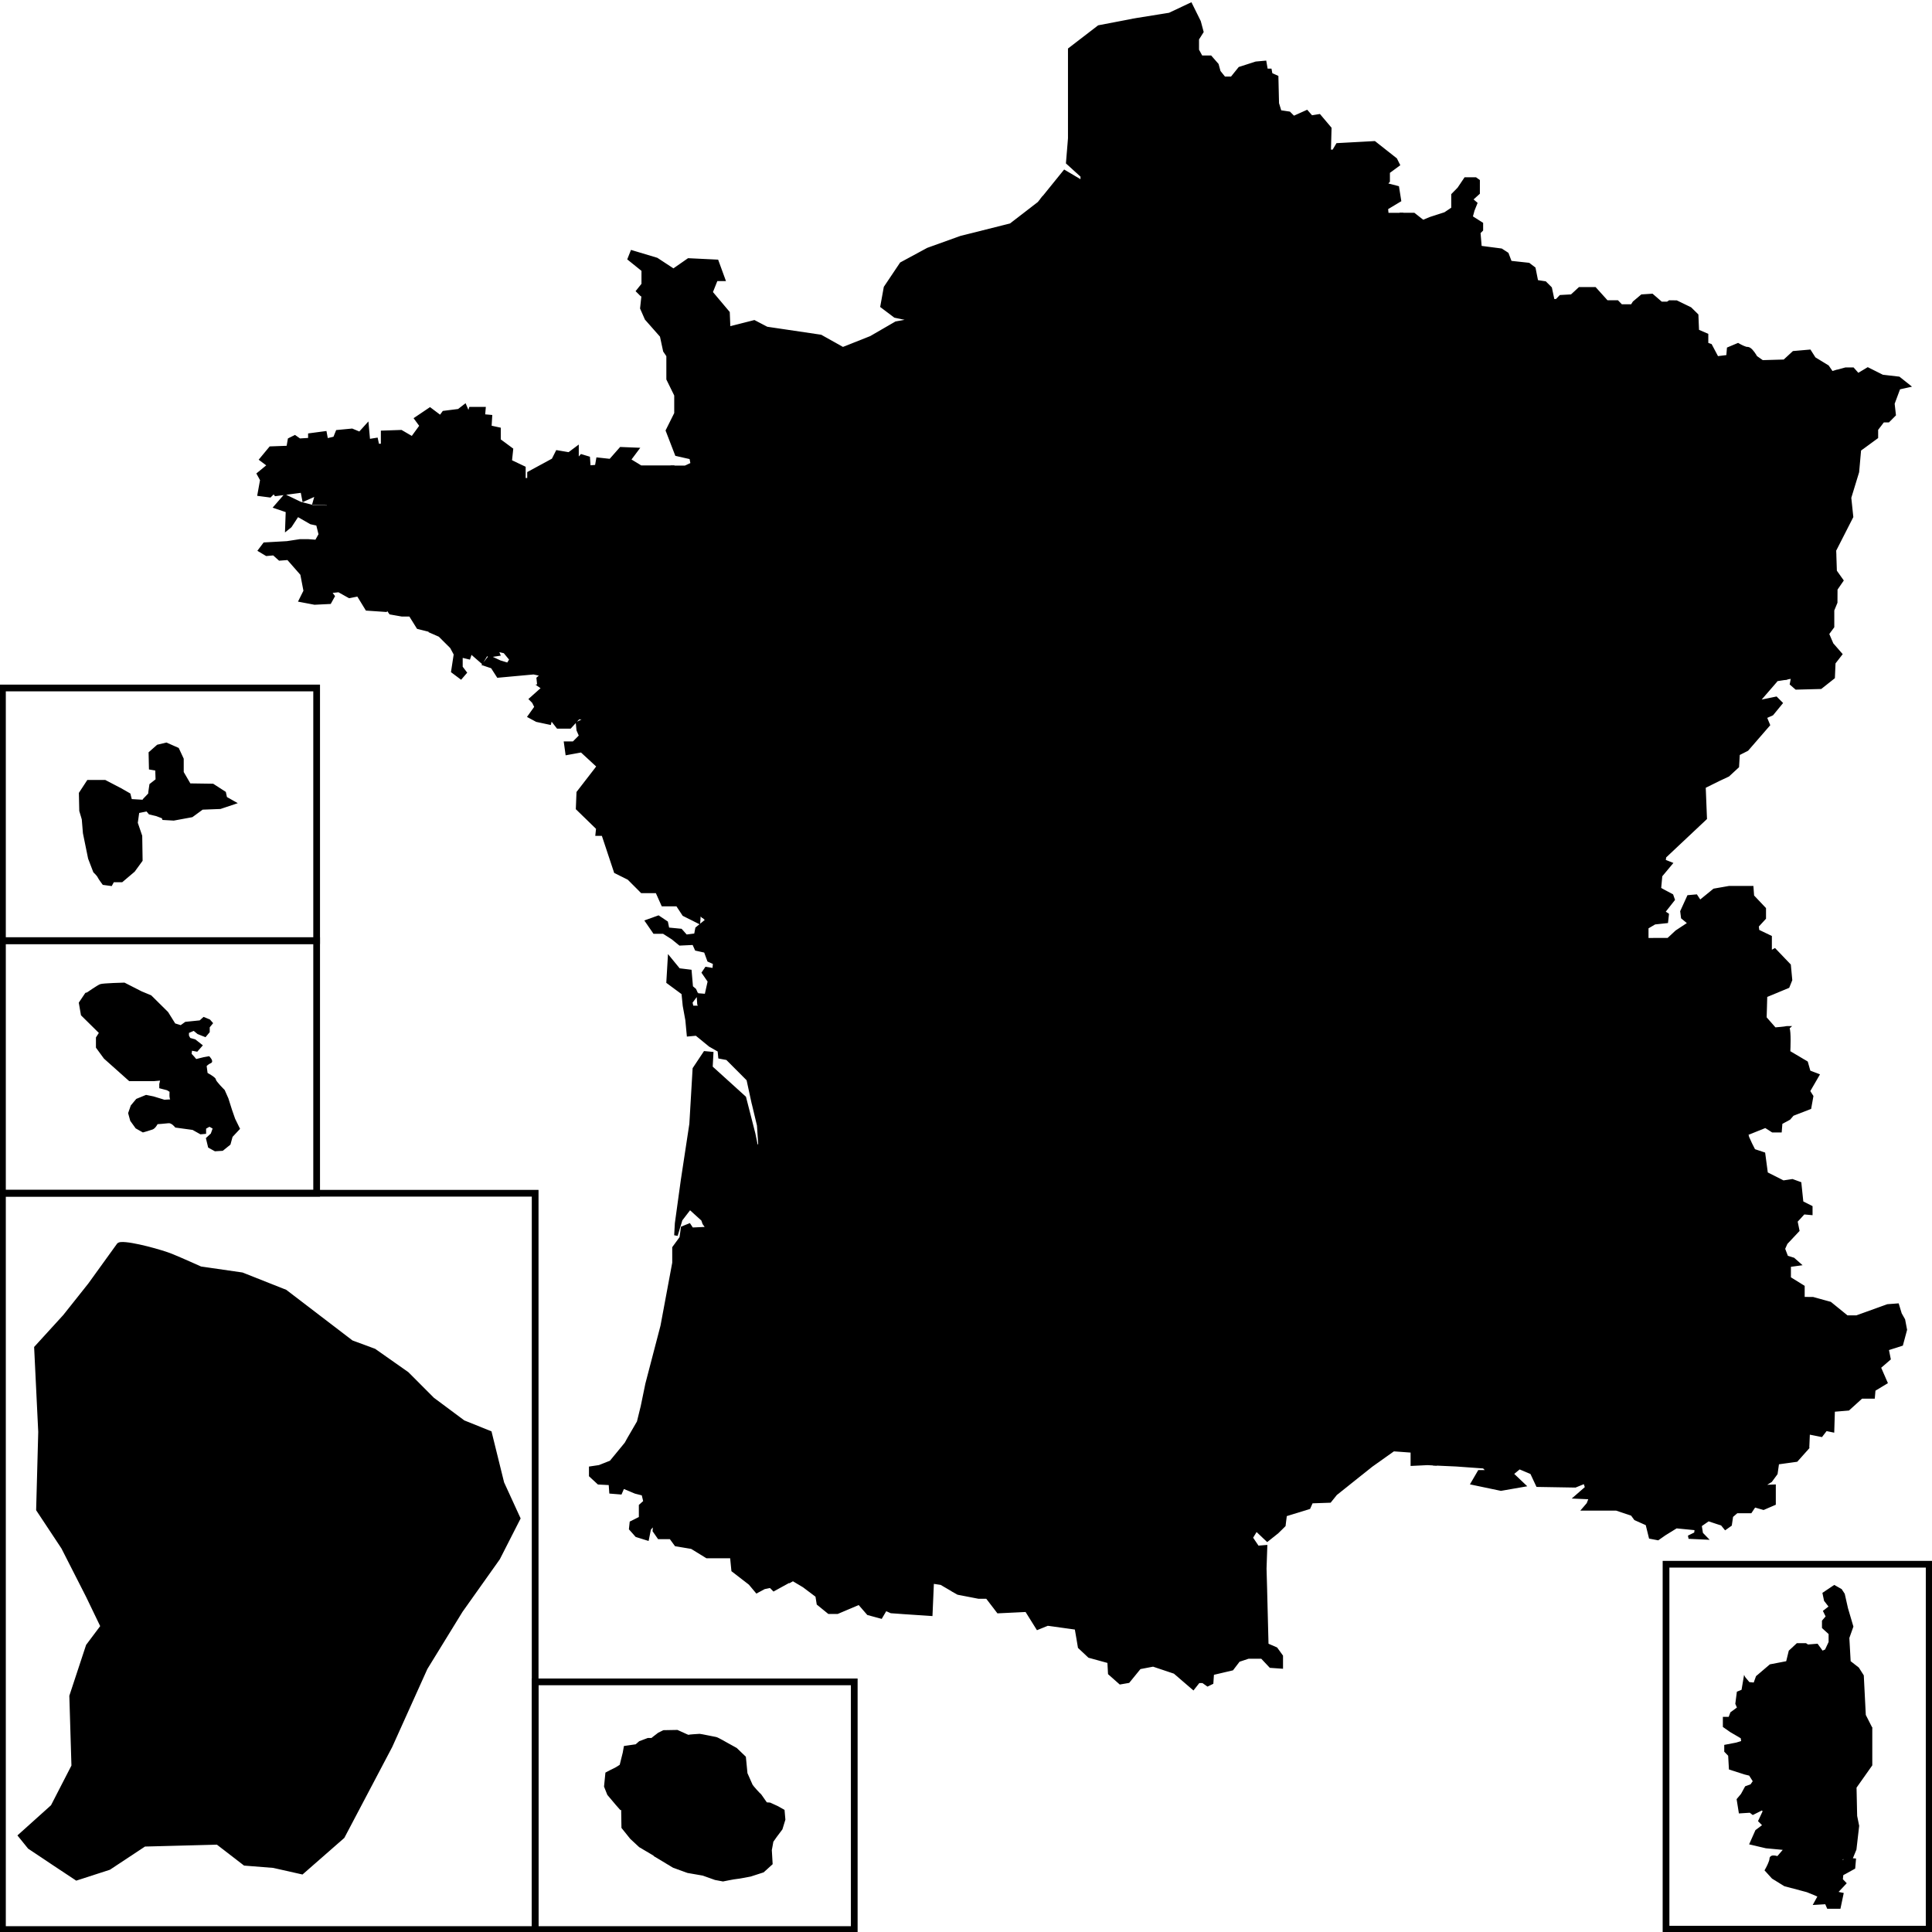 <?xml version="1.0" encoding="UTF-8"?>
<svg xmlns="http://www.w3.org/2000/svg" height="575" width="575" version="1.1">
  <g id="g886" stroke="#000" stroke-width="2" fill="none">
    <path d="M0.729 204.756H94.239V279.964H0.729z"/>
    <path d="M0.729 279.964H94.239V355.133H0.729z"/>
    <path d="M0.729 355.133H159.273V574.271H0.729z"/>
    <path d="M159.273 500.558H254.242V574.272H159.273z"/>
    <path d="M495.842 465.547H574.157V574.156H495.842z"/>
  </g>
  <g id="g905" stroke="#000" stroke-width=".5">
    <path id="Bretagne" d="m 219.325,156.367 v -4.188 l -0.963,-0.776 0.189,-5.526 -1.735,-0.87 -2.374,-0.031 -2.115,-1.684 -2.234,2.672 -1.764,0.221 -1.521,2.071 -1.297,-0.313 -3.228,-2.841 -1.126,-3.629 -0.646,-2.705 h -9.746 l -3.181,-1.943 2.488,-3.327 -5.397,-0.217 -2.066,2.348 v 0.003 l -1.048,1.185 -3.845,-0.421 -0.386,2.209 -1.81,0.146 -0.181,-2.63 -2.354,-0.711 -0.978,1.113 v -3.72 l -2.723,2.034 -3.591,-0.608 -1.239,2.463 -7.291,3.958 v 1.856 h -0.963 v -3.43 l -4.073,-1.936 0.371,-3.496 -3.704,-2.738 v -3.41 l -2.732,-0.594 0.188,-3.167 -2.114,-0.189 0.188,-2.19 h -4.455 l -0.418,1.364 -0.983,-2.322 -2.024,1.566 -4.517,0.571 -0.897,1.233 -3.052,-2.295 -4.531,3.051 1.618,2.206 -2.437,3.338 -3.18,-1.857 -5.845,0.2 v 3.907 h -1.021 l -0.384,-1.797 -2.308,0.37 -0.439,-4.874 -2.44,2.701 -2.22,-0.919 -4.565,0.431 -0.792,1.968 -2.074,0.487 -0.401,-2.133 -5.011,0.668 v 1.358 l -2.738,0.165 -1.436,-1.015 -1.858,0.932 -0.392,2.259 -5.141,0.188 -3.038,3.669 2.29,1.715 -3.022,2.485 1.038,1.88 -0.818,4.498 3.584,0.467 1.052,-1.052 0.488,0.648 7.579,-0.991 1.544,-1.067 -1.313,1.26 0.478,2.479 3.665,-1.648 -0.709,2.504 4.354,0.19 -0.094,0.563 -4.355,-0.168 -3.665,-0.952 -4.706,-2.261 -3.163,3.645 3.712,1.265 -0.203,5.699 1.48,-1.197 2.063,-3.154 3.851,2.209 1.873,0.4 0.707,2.835 -1.036,1.859 -2.363,-0.176 -2.389,0.005 -3.878,0.593 -6.795,0.384 -1.632,2.165 2.311,1.381 2.124,-0.189 1.748,1.567 2.51,-0.189 3.972,4.529 0.937,4.895 -1.507,3.022 4.554,0.863 4.667,-0.23 1.144,-2.069 -1.177,-1.58 0.771,0.345 1.767,-0.186 3.138,1.762 2.288,-0.444 v -0.989 l 0.189,0.812 2.646,4.326 5.891,0.402 0.135,-0.716 1.007,1.456 3.521,0.622 h 2.376 l 0.022,0.035 2.279,3.656 3.449,0.864 0.265,-0.402 -0.16,0.607 2.903,1.271 3.459,3.441 1.088,2.031 -0.794,5.185 2.713,2.032 1.529,-1.776 -1.273,-1.682 v -3.027 l 2.242,0.539 0.62,-1.864 0.282,0.656 2.881,2.502 1.45,-2.411 -0.171,-0.388 0.667,0.907 0.146,-0.021 -1.888,2.384 2.647,0.885 1.792,2.791 10.698,-0.982 2.086,0.456 -1.007,0.868 0.218,2.074 0.585,0.439 1.062,-0.19 1.587,-1.591 1.035,1.204 h 3.263 l 3.829,-1.963 5.649,-2.235 0.188,-5.509 1.267,-0.687 v 0 l 3.621,-1.937 12.229,-0.602 0.824,-2.286 1.852,-1.822 4.42,-0.615 0.181,-2.086 2.5,0.347 1.739,2.336 4.279,1.056 0.874,-1.835 0.986,-3.51 2.492,-6.168 1.198,-0.685 3.55,0.438 v -5.76 l -1.375,-1.379 v -5.547 l -0.594,-1.984 v -2.964 z m -69.249,37.812 1.736,2.106 -0.733,1.186 -2.271,-0.697 -2.993,-1.405 2.882,-0.433 -0.487,-1.193 z" stroke-width=".5"/>
    <path id="Pays de la Loire" transform="matrix(1 0 0 1.003 38.975 -4.021)" d="M184.503 148.55L182.496 150.144 178.983 149.714 178.778 155.284 179.752 156.069 179.752 159.709 177.784 161.677 177.784 164.926 178.377 166.909 178.377 172.643 179.752 174.018 179.752 178.837 176.677 178.46 175.125 179.341 172.544 185.719 171.56 189.209 171.26 189.866 170.919 190.548 170.607 190.479 167.324 189.665 165.562 187.306 162.187 186.839 161.994 189.071 157.85 189.645 155.81 191.652 155.025 193.732 143.13 194.316 137.757 197.151 137.57 202.596 132.256 204.693 128.603 206.597 125.689 206.597 124.413 205.112 122.5 207.025 121.036 207.297 122.316 208.177 118.646 211.447 119.619 212.42 120.297 213.776 118.234 216.655 120.692 217.973 124.776 218.844 125.075 217.601 126.937 219.977 130.747 219.977 133.277 217.227 135.187 217.227 132.64 218.502 132.847 220.674 133.569 222.33 131.647 224.253 129.083 224.253 129.58 227.841 134.021 227.03 138.798 231.426 138.738 231.502 138.517 231.779 138.522 231.783 132.85 239.1 132.653 244.017 138.675 249.852 138.467 251.789 140.335 251.789 144.025 262.858 148 264.83 151.958 268.789 156.388 268.789 158.138 272.694 162.483 272.694 164.376 275.564 169.164 277.959 169.338 275.397 170.136 276.149 176.238 272.443 178.691 272.276 179.878 275.484 183.727 273.867 186.859 276.216 189.505 274.969 191.752 274.35 192.752 273.155 195.744 271.232 193.362 268.812 192.006 269.842 191.892 268.894 193.302 266.267 191.942 263.947 193.05 262.451 192.444 256.866 190.578 254.006 191.973 252.197 188.813 248.655 189.983 246.095 185.227 242.132 185.227 239.835 183.452 237.312 183.933 237.111 183.926 237.105 187.113 235.737 193.205 237.12 196.166 235.179 196.166 232.577 201.206 232.186 206.033 231.223 211.108 231.044 211.622 232.23 213.353 233.728 214.833 231.131 218.462 227.318 220.062 227.318 222.325 219.162 225.483 215.402 225.264 211.113 227.227 208.557 227.227 207.192 226.312 206.07 226.873 204.923 228.007 202.653 231.707 205.257 234.362 205.257 233.297 201.76 235.225 203.029 236.673 200.905 242.55 199.284 241.519 196.789 242.735 195.238 245.674 194.084 248.506 190.405 248.506 186.884 250.401 186.884 251.256 183.88 251.45 179.646 249.586 177.932 251.005 175.458 253.512 172.272 250.538 170.152 248.008 169.714 245.241 165.596 244.028 165.596 243.971 166.19 239.992 166.19 238.057 163.303 234.822 162.143 233.879 155.293 232.167 152.902 226.616 153.099 221.346 157.964 218.667 157.811 218.377 157.796 217.394 154.326 214.88 153.363 214.111 149.146 212.186 147.428 209.939 147.645 209.106 149.633 206.391 150.743 201.086 149.958 195.88 153.038 193.933 151.655 190.998 153.623 189.061 152.219 187.667 149.842z"/>
    <path id="Île-de-France" transform="matrix(1 0 0 1.003 38.975 -4.021)" d="M305.569 115.011L303.368 115.57 301.896 114.455 298.597 112.408 295.965 114.421 292.386 114.816 287.257 114.422 286.169 112.653 285.224 110.445 283.349 112.77 282.112 117.153 280.96 119.106 280.942 119.098 280.819 119.343 280.812 119.355 275.377 120.916 274.399 122.127 275.469 123.797 275.469 125.513 276.917 125.822 276.207 126.535 276.372 128.077 276.71 127.822 278.403 129.517 279 131.861 280.483 133.347 279.771 135.325 279.751 137.477 281.058 138.962 279.717 141.247 281.183 144.808 283.873 146.725 284.295 148.97 286.626 149.343 287.171 153.519 289.077 155.827 292.354 156.443 293.065 156.586 293.412 158.908 293.819 159.56 294.246 165.034 300.897 164.434 303.313 162.197 305.342 163.844 310.54 164.215 311.757 166.043 311.758 166.043 311.758 166.037 312.472 167.095 314.729 168.241 314.897 171.213 311.599 173.488 313.801 175.458 316.071 174.01 321.328 174.189 323.431 173.783 324.002 172.275 325.717 172.424 326.134 174.164 331.354 171.218 335.731 166.078 334.127 164.279 335.375 161.616 338.71 159.947 346.368 160.322 347.996 159.072 348.396 159.472 348.91 155.608 349.677 151.771 351.063 149.975 351.245 147.724 353.979 146.561 353.979 144.48 350.963 144.674 350.513 143.63 351.468 141.902 350.625 138.733 349.129 137.806 349.483 135.418 351.104 134.381 350.874 133.164 351.661 132.203 348.049 131.445 347.06 129.123 345.246 128.507 340.119 123.563 339.521 119.227 337.112 117.483 335.709 118.193 333.896 119.655 332.008 119.077 328.701 120.436 325.881 118.815 324.61 120.484 323.112 120.645 321.987 119.73 319.89 118.477 317.591 120.008 317.254 119.672 317.253 119.676 316.388 118.809 312.034 116.224 307.776 114z"/>
    <path id="Provence-Alpes-Côte d'Azur" transform="matrix(1 0 0 1.003 38.975 -4.021)" d="M494.488 354.118L491.787 354.522 486.922 352.071 486.137 346.2 483.17 345.213 482.232 343.364 480.874 340.387 476.869 340.188 474.903 341.065 474.506 343.938 471.507 344.284 470.95 341.715 469.632 340.397 465.863 340.797 464.34 342.112 463.518 346.422 464.25 347.616 468.293 348.018 469.054 350.481 470.566 351.237 470.566 355.018 467.02 354.838 465.472 356.571 461.029 355.795 458.531 357.92 456.761 357.143 453.886 359.379 454.867 361.155 453.556 362.469 448.503 362.469 448.503 365.299 449.979 366.034 449.545 367.036 446.387 368.319 442.142 368.737 440.879 372.715 440.679 375.215 442.719 376.87 440.916 378.987 438.405 377.719 434.912 377.485 434.401 379.68 436.174 380.918 433.989 382.354 434.896 386.045 441.558 387.836 442.75 390.379 444.565 390.729 443.924 396.692 443.924 396.692 443.892 397.008 443.155 396.137 441.255 394.465 440.136 397.756 438.542 399.178 438.153 399.147 438.151 399.143 437.874 399.122 437.536 399.094 437.537 399.1 436.224 399.006 433.437 396.961 432.623 394.325 426.955 393.905 423.089 393.553 422.738 391.528 424.072 388.676 423.606 388.321 421.173 390.393 417.548 390.016 416.938 388.946 419.702 385.198 416.69 382.362 413.662 382.606 411.394 386.139 412.009 389.975 415.173 390.362 414.806 391.389 412.325 391.571 409.575 394.35 409.086 393.741 409.647 389.836 408.298 388.229 402.694 389.057 401.467 391.549 402.209 391.961 405.438 397.319 405.438 401.799 411.251 407.579 411.251 409.78 408.61 411.28 408.612 411.282 403.556 414.176 402.169 424.524 396.446 423.719 394.649 428.5 395.933 430.305 389.778 434.063 387.821 438.612 394.437 438.911 402.542 439.497 403.515 440.469 401.128 440.469 398.894 444.288 407.731 446.137 415.036 444.868 411.313 441.348 413.257 439.741 416.703 441.19 418.481 444.973 429.887 445.163 432.553 444.073 432.981 445.362 429.44 448.442 434.084 448.643 433.479 450.172 431.896 452.006 442.063 452.006 446.618 453.524 446.968 453.989 447.606 454.856 451.046 456.389 452.024 460.34 454.493 460.807 456.552 459.368 459.966 457.266 465.621 457.821 465.489 458.918 463.668 459.813 463.785 460.381 469.233 460.635 467.613 458.971 467.252 456.721 469.505 455.163 472.304 456.088 473.405 456.434 474.494 457.77 476.203 456.565 476.583 453.987 477.976 452.788 482.117 452.788 483.274 451.057 485.885 451.807 489.29 450.342 489.29 444.739 486.031 444.887 488.179 443.557 489.824 441.323 490.257 438.286 495.796 437.522 498.812 434.147 498.819 434.155 498.999 433.938 499.212 433.698 499.203 433.692 499.252 433.633 499.43 429.413 503.175 430.161 504.549 428.383 506.684 428.823 506.874 422.672 511.208 422.313 515.104 418.788 518.764 418.788 518.961 416.512 522.588 414.327 520.602 409.792 523.505 407.288 522.93 404.442 527.142 403.1 528.359 398.594 527.782 395.588 526.776 393.807 525.924 391.014 522.778 391.252 513.56 394.563 510.78 394.563 505.802 390.536 500.598 389.104 497.882 389.094 497.882 385.696 493.787 383.167 493.787 379.688 496.931 379.26 494.875 377.448 492.936 376.838 492.064 374.563 492.774 372.971 496.346 369.176 495.781 366.426 496.079 366.11 496.08 366.11 496.156 366.026 496.62 365.532 496.613 365.532 497.921 364.112 500.226 364.319 500.226 362.055 497.488 360.672 496.892 354.989z"/>
    <path id="Corse" d="m 556.986,514.274 -10e-4,-0.002 v 0 l -0.082,-0.158 -1.854,-3.651 -0.597,-11.762 -1.419,-2.231 -10e-4,-0.002 v 0 l -2.487,-1.939 -0.396,-7.07 1.197,-3.361 -1.585,-5.369 -0.969,-4.293 -0.854,-1.295 h -10e-4 v 0 l -2.016,-1.149 -3.262,2.19 0.447,2.145 1.436,1.859 -1.704,1.315 0.397,0.807 0.401,0.805 -1.131,1.315 v 1.997 l 0.001,0.002 v 0 l 1.971,1.784 v 2.528 l -1.111,2.373 -1.021,0.452 -0.576,-0.799 -0.942,-1.307 -2.812,0.228 -0.583,-0.397 h -2.557 l -2.274,2.113 -0.788,3.222 -4.951,0.95 -4.023,3.425 -0.729,2.017 -1.584,-0.15 -1.338,-1.594 v 0 l -10e-4,-0.002 -0.646,3.826 -1.386,0.564 -0.438,3.39 0.531,1.232 -2.034,1.483 -0.554,1.455 h -1.652 v 2.618 l 2.117,1.483 3.188,1.864 0.163,1.167 -1.69,0.517 -3.366,0.647 v 1.718 l 1.162,1.198 0.227,4.011 4.498,1.442 1.443,0.353 1.198,1.89 -0.798,1.138 -1.58,0.57 -1.209,2.213 -1.245,1.483 0.628,3.915 3.102,-0.198 0.844,0.645 2.726,-1.363 0.479,0.481 -1.375,2.946 1.277,1.278 -2.133,1.594 -1.738,3.911 4.678,1.095 5.479,0.511 -2.02,2.35 c -0.411,-0.139 -1.271,-0.362 -1.771,-0.133 -0.029,0.016 -0.062,0.029 -0.133,0.086 -0.007,0.006 -0.042,0.035 -0.095,0.092 -0.018,0.016 -0.049,0.043 -0.076,0.09 l -0.052,0.104 0.002,0.023 c -0.004,0.012 -0.009,0.02 -0.009,0.021 l -0.016,0.045 c -0.016,0.025 -0.023,0.064 -0.033,0.121 l -0.001,0.084 c 0,0.734 -0.94,2.564 -1.309,3.202 l -0.104,0.189 2.085,2.289 3.597,2.219 6.669,1.776 1.934,0.777 1.479,0.648 -1.292,2.354 3.458,-0.208 0.589,1.365 h 3.563 l 0.894,-4.262 -1.732,-0.356 2.573,-2.734 -1.066,-1.107 0.153,-1.459 3.533,-1.943 0.229,-2.622 -2.771,-0.224 -1.161,1.001 v -1.005 l 3.029,-0.187 1.041,-2.527 0.802,-6.947 0.007,-0.049 -0.599,-2.94 -0.061,-2.648 0.003,-0.002 -0.127,-5.87 4.688,-6.639 v -11.06 h 0.006 v 0.006 h -0.004 z" stroke-width=".5"/>
    <path id="Normandie" transform="matrix(1 0 0 1.003 38.975 -4.021)" d="M220.128 103.964L211.885 107.224 205.353 103.577 189.3 101.206 185.525 99.236 179.953 100.652 179.953 100.651 178.147 101.109 177.97 96.689 172.927 90.717 174.347 87.167 176.73 87.167 174.579 81.296 165.872 80.875 161.455 83.94 156.558 80.738 148.966 78.467 148.002 80.897 152.188 84.258 152.188 88.321 150.522 90.386 151.724 91.582 152.169 91.886 151.773 95.506 153.181 98.705 157.679 103.787 158.631 108.21 159.593 109.617 159.593 116.552 161.937 121.31 161.937 126.637 159.378 131.756 162.203 139.06 166.477 140.02 166.771 141.564 164.92 142.411 160.917 142.411 161.605 145.265 162.79 149.064 166.194 152.058 168.081 152.547 169.685 150.37 171.424 150.151 173.437 147.756 175.259 149.2 177.636 149.2 178.969 149.867 178.969 150.321 182.67 150.775 184.599 149.246 187.235 150.32 187.261 150.364 187.424 150.689 187.443 150.673 188.575 152.587 190.98 154.359 193.919 152.389 195.847 153.757 201.205 150.588 206.462 151.362 209.559 150.096 210.351 148.21 211.979 148.051 213.554 149.459 214.347 153.804 216.895 154.78 217.915 158.375 221.565 158.582 226.858 153.693 231.873 153.515 233.296 155.454 234.277 162.589 237.67 163.804 239.673 166.793 243.667 166.793 243.815 167.878 244.414 167.862 244.575 166.195 244.923 166.195 247.654 170.264 250.257 170.685 250.258 165.609 248.89 163.797 248.556 162.509 251.256 160.9 254.249 160.297 256.329 157.778 255.938 150.313 251.813 146.813 251.625 143.452 251.152 143.135 253.605 140.789 256.207 140.789 263.283 137.132 265.468 138.05 270.63 138.071 271.942 136.508 271.942 133.647 275.851 131.71 275.851 128.541 276.928 127.65 276.833 126.757 278.122 125.468 276.065 125.028 276.065 123.623 275.136 122.168 275.724 121.438 281.215 119.872 282.649 117.424 283.853 113.099 285.303 111.301 285.567 109.341 287.043 110.154 288.931 109.64 287.747 107.792 287.181 103.248 285.483 101.732 285.978 100.217 287.347 97.664 288.39 95.87 286.2 95.87 286.2 92.744 285.06 90.834 285.803 87.092 286.747 84.714 285.185 84.714 285.784 83.231 287.819 80.766 285.81 77.1 285.207 73.554 276.58 65.117 275.542 63.042 273.257 63.241 271.432 62.463 270.057 64.15 261.73 70.548 246.918 74.26 237.095 77.78 229.095 82.093 224.301 89.222 223.254 94.988 227.308 98.037 231.562 98.933 227.624 99.635z"/>
    <path id="Hauts-de-France" transform="matrix(1 0 0 1.003 38.975 -4.021)" d="M338.084 24.627L337.674 22.259 334.802 22.515 329.842 24.105 327.528 26.97 325.476 26.97 324.041 25.193 323.463 23.097 321.371 20.721 318.666 20.721 317.63 18.82 317.63 15.639 318.998 13.477 318.162 10.356 315.5 5 309.021 8.044 299.31 9.6 298.978 9.659 298.978 9.658 298.903 9.672 298.338 9.771 298.343 9.778 287.962 11.758 279.125 18.53 279.126 45.029 279.043 46.067 279.045 46.068 278.522 52.391 282.849 56.307 282.849 57.62 277.796 54.631 271.039 62.954 273.162 63.855 275.188 63.679 276.063 65.434 284.646 73.852 285.226 77.256 287.099 80.706 286.569 81.36 285.292 82.887 284.296 85.317 285.858 85.317 285.226 86.927 284.421 90.949 285.594 92.914 285.594 96.474 287.341 96.474 285.421 99.992 284.798 101.927 286.608 103.546 287.162 107.933 287.983 109.276 287.124 109.512 285.097 108.389 284.58 112.211 285.065 111.598 285.64 112.927 286.906 114.996 292.396 115.413 296.198 114.997 298.633 113.134 301.56 114.946 303.235 116.221 305.771 115.576 307.765 114.668 311.745 116.749 315.99 119.26 317.513 120.781 319.901 119.187 321.644 120.221 322.926 121.269 324.933 121.05 326.039 119.594 328.653 121.098 332.035 119.709 334.021 120.316 336.026 118.688 337.05 118.177 337.136 118.242 337.135 118.252 337.44 118.472 337.677 118.649 337.679 118.642 338.961 119.564 339.551 123.852 344.876 128.986 346.606 129.605 347.62 131.969 351.229 132.726 351.79 132.025 352.744 130.001 355.688 128.621 357.263 124.502 359.188 123.19 357.919 121.441 355.463 121.441 355.219 120.566 356.812 119.855 357.808 118.344 355.997 117.148 356.431 115.774 361.149 115.381 360.165 113.165 357.507 111.423 357.507 106.485 360.995 103.884 365.39 103.884 364.958 101.827 366.929 100.984 370.219 103.129 371.952 102.654 371.758 95.803 372.339 93.509 373.188 90.557 370.646 89.192 371.086 88.029 374.882 87.232 374.882 84.649 377.769 83.115 378.63 80.524 377.64 78.923 377.812 76.203 379.646 74.565 377.833 71.132 378.397 67.416 375.046 67.416 375.06 67.408 374.041 67.408 373.896 65.929 377.813 63.579 377.159 59.466 373.748 58.578 374.44 57.859 374.44 55.172 377.462 52.956 376.565 51.167 370.146 46.121 358.937 46.728 357.786 48.658 356.89 48.658 357.071 42.007 353.763 38.103 351.416 38.478 350.003 36.875 346.084 38.631 344.813 37.362 342.153 36.969 341.44 34.659 341.25 26.697 339.474 25.904 339.237 24.627z"/>
    <path id="Grand Est" d="m 568.487,114.95 -3.278,-2.609 -4.907,-0.569 -4.412,-2.212 -2.864,1.713 -1.483,-1.671 h -2.263 l -3.086,0.849 0.019,-0.028 -0.665,0.207 -0.186,0.05 -0.005,0.008 -0.07,0.022 -1.222,-1.762 -3.938,-2.403 -1.438,-2.256 -4.974,0.435 -2.741,2.527 -6.413,0.182 -1.83,-1.279 c -0.249,-0.444 -1.165,-1.991 -2.021,-2.472 -0.039,-0.021 -0.103,-0.056 -0.153,-0.076 -0.038,-0.019 -0.092,-0.032 -0.125,-0.048 l -0.175,-0.036 v 0.3 l -0.097,-0.3 c -0.688,0 -2.104,-0.731 -2.755,-1.118 l -0.13,-0.077 -3.059,1.288 -0.188,2.288 -2.86,0.353 -1.932,-3.65 -1.062,-0.376 v -2.711 l -2.758,-1.194 -0.188,-4.627 -2.057,-2.026 -4.174,-2.028 -2.16,-0.028 -0.595,0.407 h -1.768 l -2.729,-2.36 -3.155,0.203 -2.42,2.038 -0.568,0.898 h -3.019 l -1.155,-1.191 h -0.349 v -0.002 h -2.776 l -3.53,-3.917 h -4.75 l -2.351,2.169 -3.322,0.189 -1.147,1.187 h -0.402 v 0.004 h -0.415 l -0.749,-3.578 -1.697,-1.7 -0.773,-0.107 0.004,-0.005 -1.646,-0.255 -0.763,-3.824 -1.723,-1.311 -5.369,-0.585 -0.938,-2.458 -1.861,-1.212 -6.137,-0.799 -0.343,-4.13 0.771,-0.772 v -2.046 l -3.075,-1.944 0.521,-1.914 0.862,-2.143 -1.28,-1.106 2.002,-1.807 V 53.719 l -0.982,-0.71 h -3.189 l -2.021,3.004 -1.836,1.871 v 4.07 l -2.178,1.454 -4.264,1.375 -2.188,0.901 -2.688,-2.115 h -4.08 l -0.585,3.828 1.686,3.202 -1.666,1.491 -0.198,3.163 0.942,1.529 -0.697,2.102 -2.989,1.595 v 2.478 l -3.646,0.766 -0.744,1.967 2.58,1.389 -0.717,2.502 -0.604,2.39 0.136,5.215 h 0.005 l 0.044,1.28 -1.019,0.275 -3.334,-2.176 -2.719,1.163 0.383,1.823 h -3.854 l -3.888,2.904 v 5.579 l 2.775,1.825 0.572,1.286 -4.277,0.358 -0.688,2.193 1.688,1.119 -0.564,0.867 -1.907,0.852 0.507,1.819 h 2.606 l 0.728,1.004 -1.57,1.066 -1.555,4.08 -2.927,1.374 -1.006,2.168 -1.062,1.299 0.205,1.096 -1.507,0.967 -0.456,3.057 1.629,1.016 0.726,2.713 -0.981,1.775 0.737,1.709 2.797,-0.18 v 0.404 l -0.006,0.001 v 0.641 l -2.704,1.149 -0.195,2.446 -1.316,1.716 -0.844,4.06 -0.459,3.457 1.436,1.176 h 2.32 l 4.877,5.101 -0.602,5.324 3.842,2.964 1.926,-1.348 2.892,3.449 0.375,3.53 2.172,2.924 1.044,2.329 8.075,0.421 3.716,-1.878 1.09,2.04 1.746,0.239 1.016,-2.194 6.253,-0.181 2.796,-1.486 0.392,-2.432 h 5.323 l 1.325,0.748 -0.002,-0.008 1.692,0.951 3.445,3.668 4.352,5.878 -2.601,2.8 1.917,1.305 0.193,3.474 3.229,-0.191 0.771,1.541 2.604,0.209 1.604,-0.895 2.938,3.686 0.488,1.165 4.687,-1.062 0.78,-1.899 0.302,0.053 v -2.132 l 2.428,-1.066 3.121,1.192 2.99,-1.213 h 1.949 l 0.621,-4.089 1.271,-1.528 -2.062,-0.222 -0.146,-1.839 2.67,-0.585 0.186,-1.513 h 2.783 v -2.628 l 2.242,-0.816 -0.611,-1.622 0.542,-0.344 1.442,-0.875 -0.752,-1.161 0.487,-0.3 1.354,1.579 2.271,-1.594 0.569,-1.862 3.374,-0.544 0.771,0.606 -0.188,2.164 2.76,2.115 1.77,-0.213 1.731,-1.367 h 3.854 l 2.938,3.322 h 1.188 l 1.748,-1.086 0.216,-1.143 1.271,-0.642 1.571,1.042 1.727,1.944 6.189,3.298 0.021,0.014 0.854,1.67 3.204,0.193 3.396,2.652 0.505,1.207 -0.179,2.214 -0.983,1.818 0.438,2.745 2.78,-0.412 0.52,1.897 1.032,4.44 2.166,-0.354 -0.356,1.879 1.596,1.38 7.438,-0.195 3.904,-3.092 0.188,-4.367 2.062,-2.655 -2.694,-3.096 -1.257,-2.935 1.521,-2.069 v -4.959 l 0.943,-2.295 0.021,-3.938 1.812,-2.634 -2.007,-2.825 -0.168,-5.073 0.007,0.003 -0.021,-0.462 -0.007,-0.208 -0.003,-0.001 -0.021,-0.356 5.061,-9.923 0.04,-0.08 -0.6,-5.7 2.338,-7.649 0.582,-6.539 5.075,-3.707 v -2.401 l 1.814,-2.372 h 1.538 l 1.938,-1.945 -0.383,-3.394 1.667,-4.479 z" stroke-width=".5"/>
    <path id="Occitanie" transform="matrix(1 0 0 1.003 38.975 -4.021)" d="M332.835 369.532L332.255 363.819 330.335 363.819 329.481 358.25 325.608 358.813 325.125 355.514 324.328 354.268 318.433 359.295 318.433 363.819 317.092 363.819 316.519 368.313 315.192 368.854 314.13 371.256 308.396 371.256 307.866 370.442 304.752 370.442 303.104 373.174 302.806 373.141 301.478 372.961 302.543 369.731 300.063 368.647 302.542 362.891 299.14 360.354 298.002 353.094 294.615 352.188 292.552 354.219 291.458 352.28 287.937 355.801 285.999 356.047 282.211 350.625 277.042 348.315 272.8 350.295 271.786 350.454 272.021 350.809 270.773 351.881 270.773 354.292 272.458 356.151 270.85 359.024 269.23 360.059 269.021 361.905 265.66 362.317 265.889 364.924 266.882 365.264 264.443 368.729 260.046 369.116 259.85 372.196 258.15 373.866 257.182 376.352 253.1 376.547 254.775 382.797 256.486 386.542 256.585 386.76 252.762 387.45 249.593 385.563 248.055 390.563 250.217 392.913 249.307 396.403 248.052 397.856 248.81 400.045 245.412 400.76 242.178 401.618 242.962 404.346 241.945 404.649 241.93 404.635 241.426 404.805 241.274 404.85 241.283 404.858 240.39 405.682 237.561 402.883 231.422 403.475 229.859 406.225 226.462 406.588 223.337 407.147 221.868 405.081 218.685 408.258 216.287 406.215 214.711 409.581 214.886 411.94 213.171 412.417 212.35 411.25 211.255 407.93 208.304 410.448 206.454 409.702 204.102 410.143 201.961 412.733 204.262 416.624 202.754 418.131 203.352 421.467 201.498 423.893 200.031 427.823 201.743 430.836 206.545 431.17 207.028 431.213 210.134 436.34 207.969 438.317 211.899 444.2 210.056 446.62 206.958 453.59 201.55 458.196 202.912 460.918 202.05 461.485 198.949 460.85 198.109 467.485 196.542 468.676 196.176 473.403 197.014 472.93 200.15 474.792 203.962 477.655 204.336 479.993 207.633 482.663 210.302 482.663 216.656 479.975 219.293 483.004 223.319 484.088 224.681 481.78 226.186 482.452 229.789 482.706 229.789 482.711 238.306 483.278 238.725 473.704 241.057 474.051 244.683 476.161 244.667 476.174 246.089 476.969 252.267 478.163 254.682 478.163 258 482.481 266.389 482.077 269.743 487.424 272.838 486.172 281.136 487.319 281.675 490.42 281.673 490.42 282.081 492.858 285.092 495.676 290.854 497.254 291.039 500.661 294.364 503.59 296.961 503.141 300.308 499.045 304.217 498.299 310.524 500.409 316.187 505.262 317.843 503.172 318.979 503.172 320.42 504.188 321.894 503.471 322.08 500.77 327.843 499.422 329.79 496.879 332.593 495.952 336.509 495.952 339.063 498.661 342.627 498.911 342.627 495.366 340.959 493.063 338.312 491.92 337.892 475.53 337.894 475.532 337.724 469.471 337.954 462.698 335.449 462.899 333.685 460.295 334.955 458.215 338.185 461.264 341.349 458.739 343.394 456.727 343.624 454.829 343.629 454.829 343.771 453.688 350.745 451.549 351.506 449.844 356.924 449.657 358.714 447.44 369.265 439.045 375.801 434.418 377.669 434.547 377.667 434.549 381.094 434.799 381.094 438.739 385.847 438.506 388.46 438.641 390.254 434.473 396.792 430.481 395.319 428.415 396.838 424.381 402.681 425.204 404.104 414.553 411.847 410.133 411.847 407.336 406.033 401.553 406.033 397.157 402.638 391.518 395.292 387.397 394.729 390.625 392.426 390.854 391.606 387.799 388.341 388.424 387.831 392.147 386.021 391.489 381.188 388.336 379.25 389.315 379.25 384.102 375.976 382.143 375.123 381.62 375.679 377.551 372.328 373.915 370.969 366.809 365.823 360.188 362.291 361.04 361.522 358.381 359.076 358.381 358.688 360.795 354.067 362.219 350.536 353.206 344.672 355.315 343.203 358.606 339.667 356.239 336.808 365.184 334.188 371.2z"/>
    <path id="Auvergne-Rhône-Alpes" d="m 541.303,319.878 -2.722,-1.044 -0.771,-2.732 -5.229,-3.104 c 0.052,-1.126 0.255,-5.881 -0.226,-7.032 l 0.367,-0.333 h -0.938 c -0.646,0.162 -2.888,0.342 -3.486,0.389 l -2.761,-3.154 0.101,-3.384 h -0.002 l 0.083,-2.946 6.594,-2.736 0.854,-2.127 -0.424,-4.497 -4.519,-4.726 -1.13,0.644 v -4.371 l -3.74,-1.796 -0.147,-1.267 2.145,-2.332 v -2.966 l -3.54,-3.738 -0.2,-2.709 -6.982,0.004 -4.546,0.796 -4.115,3.35 -1.069,-1.627 -2.509,0.222 -2.041,4.484 -0.036,0.077 0.243,1.958 1.906,1.566 -3.604,2.375 -2.441,2.27 h -4.301 l -0.013,0.011 h -1.722 v -3.256 l 2.142,-1.261 3.679,-0.397 0.267,-2.397 -1.063,-0.705 2.839,-3.602 -0.5,-1.429 -3.652,-1.948 -8.188,9.036 h -5.23 v -2.235 l -3.491,-1.751 -3.801,4.193 -2.486,0.346 v -2.607 l -2.637,-1.206 -3.908,-5.492 -3.501,-1.366 -1.169,-2.569 -2.246,-0.464 -1.999,1.423 -1.357,0.355 -2.138,-1.77 -2.438,0.248 -1.479,2.746 -3.671,14.434 -0.53,1.191 v 0.008 l -0.012,-0.004 -0.564,1.358 -0.937,-0.128 -0.721,-3.739 -1.07,-3.363 -2.476,0.219 -1.607,1.587 -1.146,-1.553 -1.821,1.632 -2.259,-1.489 h -2.129 l -0.953,0.731 -0.459,2.548 0.003,0.002 -0.669,3.578 h -2.03 l -1.438,1.442 -1.047,-1.048 -6.347,-0.987 -0.104,-0.016 -2.363,1.392 h -1.252 l -0.36,-1.337 -2.896,-0.586 -0.19,-3.112 -0.539,-0.17 3.849,-2.946 0.192,-7.891 -1.521,-2.152 h -3.131 l -1.152,-1.567 h -3.32 l -0.812,-0.998 v -2.839 l -3.974,-7.568 -2.271,-1.654 -3.827,5.258 -1.16,0.28 -0.563,-2.387 -2.145,-0.962 -0.828,1.655 h -2.48 l -0.439,-1.921 -2.314,1.364 -1.918,1.075 -2.184,-2.396 -3.279,-1.561 -0.191,-2.619 -4.918,-0.408 -2.737,3.537 -1.543,0.189 -1.608,1.635 -1.968,-2.162 -5.562,5.608 v 3.404 l 0.982,0.795 0.153,1.274 -2.462,1.933 -2.487,-0.763 -5.048,1.039 -2.604,2.991 -1.229,2.612 0.548,-0.106 2.178,3.083 v 2.356 l 1.646,2.143 1.338,-1.708 1.396,2.466 2.144,0.775 2.085,4.909 0.098,1.557 0.008,0.004 0.275,4.554 1.578,1.96 0.729,3.47 -2.283,1.71 -0.559,2.731 -2.041,1.1 -3.904,2.276 0.438,2.055 4.488,4.504 0.38,2.552 -1.771,2.895 v 2.953 l 1.205,1.4 0.568,3.173 -0.438,1.565 0.002,0.002 -0.543,1.978 0.938,2.276 -0.979,1.138 h -1.666 l -1.883,-2.068 -2.254,-1.273 -0.197,5.815 -3.395,2.076 -2.689,3.694 0.598,3.571 -0.756,1.525 -0.934,2.924 h -1.486 l -1.816,2.266 1.335,1.338 0.669,1.665 -2.49,1.757 1.08,6.857 3.221,2.403 -2.521,5.883 2.521,1.108 -1.123,3.405 2.742,0.356 1.67,-2.781 h 2.449 l 0.531,0.814 h 6.447 l 1.123,-2.544 1.43,-0.584 0.551,-4.328 h 1.411 v -4.861 l 5.169,-4.422 0.338,0.507 0.562,3.834 3.877,-0.564 0.842,5.503 h 1.894 l 0.533,5.28 0.012,0.088 2.086,2.587 3.021,-6.97 2.628,-8.237 3.465,2.322 1.655,-3.719 4.937,-1.794 0.135,-0.045 3.527,9.018 5.508,-1.704 0.363,-2.279 h 1.484 l 0.801,2.785 3.717,-0.897 4.254,5.449 h -0.002 l 0.182,0.231 0.213,0.271 0.001,-0.002 0.161,0.206 1.359,7.134 0.02,0.084 3.271,3.565 -0.568,4.197 4.186,2.523 v 5.868 l 2.5,-1.274 4.604,3.006 2.566,0.944 0.551,-4.044 2.295,-0.439 0.81,3.022 3.265,-0.331 0.498,-2.848 6.244,3.524 1.104,-2.24 2.772,-0.421 v -0.006 l 2.189,-0.315 0.963,1.148 -0.562,3.913 1.071,1.332 3.062,-3.106 2.646,-0.19 0.76,-2.11 -3.463,-0.427 -0.511,-3.173 1.979,-3.1 2.471,-0.194 2.43,2.293 -2.678,3.641 0.953,1.687 4.188,0.439 1.574,-1.348 -0.829,1.775 0.466,2.669 4.323,0.397 5.269,0.396 0.75,2.437 3.086,2.277 2.744,0.204 1.908,-1.706 0.881,-2.593 1.19,1.05 1.604,1.917 0.889,-8.251 -2.061,-0.397 -1.185,-2.528 -6.59,-1.775 -0.722,-2.947 2.566,-1.693 -2.165,-1.518 0.304,-1.315 2.812,0.17 2.873,1.457 2.513,-2.951 -2.272,-1.851 0.162,-2.125 1.127,-3.535 3.896,-0.392 3.51,-1.412 0.301,-0.69 0.006,0.002 0.068,-0.17 0.182,-0.415 h -0.012 l 0.195,-0.48 -1.646,-0.824 V 360.052 h 4.699 l 1.812,-1.816 -0.953,-1.734 2.188,-1.704 1.79,0.785 2.562,-2.194 4.493,0.787 1.577,-1.776 3.894,0.198 v -4.796 l -1.611,-0.809 -0.805,-2.612 -4.146,-0.409 -0.455,-0.742 0.739,-3.888 1.212,-1.052 3.318,-0.355 0.992,0.995 0.633,2.938 4,-0.464 0.415,-3.01 1.531,-0.691 4.188,0.214 -0.146,-0.296 5.396,-2.17 2.103,1.344 h 2.521 l 0.194,-2.464 2.392,-1.303 1.007,-1.173 5.182,-2.009 0.646,-3.604 -0.966,-1.51 z" stroke-width=".5"/>
    <path id="Centre-Val de Loire" transform="matrix(1 0 0 1.003 38.975 -4.021)" d="M287.167 148.814L284.812 148.437 284.421 146.372 281.674 144.414 280.39 141.288 281.798 138.885 280.354 137.245 280.354 135.473 281.185 133.187 279.544 131.548 278.95 129.205 276.761 127.016 275.253 128.247 275.253 131.329 271.348 133.266 271.348 136.282 270.352 137.467 265.645 137.467 263.257 136.467 256.135 140.186 253.371 140.186 250.201 143.215 251.043 143.777 251.229 147.1 255.354 150.6 255.716 157.576 253.921 159.748 251.088 160.318 247.861 162.219 248.327 164.001 249.661 165.806 249.661 170.589 250.25 170.679 252.65 172.391 252.001 173.204 251.997 173.202 251.776 173.486 251.619 173.683 251.622 173.685 250.509 175.119 248.828 178.046 250.838 179.894 250.668 183.778 249.947 186.28 247.905 186.28 247.905 190.197 245.301 193.585 242.363 194.737 240.833 196.688 241.319 197.897 241.309 197.896 241.466 198.264 241.562 198.502 241.568 198.502 241.734 198.889 236.303 200.389 235.064 202.206 232.245 200.349 233.555 204.663 231.899 204.663 227.786 201.765 225.605 206.159 226.628 207.415 226.628 208.359 224.652 210.928 224.873 215.202 221.821 218.831 219.437 227.321 219.833 227.321 220.62 230.401 224.283 231.172 224.283 233.498 228.97 234.873 228.971 238.342 228.757 241.009 234.995 241.002 240.369 239.75 239.945 237.512 241.095 236.799 242.542 238.797 243.855 239.361 244.998 243.982 248.33 247.469 248.705 250.224 251.908 253.394 252.219 253.706 252.219 257.252 251.386 259.75 255.245 262.794 257.253 264.803 260.286 265.197 261.453 269.222 263.507 270.34 263.186 272.856 261.84 273.098 261.829 273.686 262.432 273.817 267.477 274.205 269.111 272.567 272.254 275.711 276.187 271.172 277.806 272.269 280.168 272.049 280.872 272.412 284.747 272.645 285.896 269.535 295.401 270.687 299.174 271.67 300.571 271.512 300.571 271.517 301.052 271.458 301.167 271.445 301.167 271.444 305.692 270.885 306.685 268.773 309.122 265.975 313.819 265.011 316.461 265.816 319.438 263.494 319.214 261.639 318.263 260.872 318.263 258.013 323.204 253.044 325.173 255.201 327.067 253.266 328.649 253.079 331.347 249.606 335.425 249.947 335.474 250.752 336.06 250.822 337.599 245.92 336.608 244.135 336.792 241.706 337.399 236.466 335.242 234.338 335.642 229.71 333.662 225.562 333.469 222.767 329.916 220 329.409 217.888 331.135 215.39 331.135 211.467 329.306 209.326 329.319 209.319 328.937 208.894 328.894 208.843 328.892 208.844 328.788 208.731 328.635 207.108 332.584 205.938 331.919 203.521 331.324 200.396 328.771 196.82 328.297 195.095 331.903 195.095 334.841 192.995 335.249 189.822 333.61 187.981 338.576 183.808 338.576 180.018 335.979 177.263 335.008 174.13 331.259 170.58 326.535 173.244 326.202 171.855 323.604 171.63 322.989 173.249 321.284 173.586 315.909 173.394 313.866 174.7 312.569 173.543 315.521 171.507 315.312 167.854 312.884 166.626 310.878 163.631 305.573 163.253 303.292 161.398 300.646 163.849 295.603 164.291 295.61 164.272 295.09 164.335 294.874 164.354 294.869 164.362 294.796 164.371 294.403 159.349 293.996 158.747 293.601 156.072 289.401 155.269 287.748 153.263z"/>
    <path id="Nouvelle-Aquitaine" d="m 357.789,289.536 -1.562,-1.993 -0.369,-5.985 -2.23,-5.293 -2.174,-0.789 -1.729,-3.05 -1.413,1.804 -1.046,-1.367 v -2.343 l -2.502,-3.548 -6.562,0.798 -3.703,-0.965 -10.018,-1.218 -1.16,3.148 -3.246,-0.172 -0.804,-0.418 -2.323,0.218 -1.883,-1.275 -3.041,3.5 v -0.012 l -0.416,0.49 -0.168,0.193 v 0.005 l -0.248,0.293 -3.106,-3.116 -1.862,1.871 -3.522,-0.268 0.422,-3.315 -2.187,-1.199 -1.208,-4.173 -3.219,-0.419 -1.895,-1.894 -3.554,-2.815 0.715,-2.152 0.015,-3.949 -3.547,-3.53 -0.375,-2.752 -3.354,-3.523 -1.173,-4.767 -1.438,-0.622 -1.678,-2.319 -1.978,1.227 0.394,2.082 -4.746,1.117 h -5.521 l 0.163,-2.053 v -3.951 l -4.688,-1.379 v -2.369 l -3.773,-0.794 -0.792,-3.179 h -2.11 l -3.853,4.067 -0.438,0.763 -0.001,-0.013 -0.727,1.284 -1.044,-0.88 -0.646,-1.502 -5.534,0.201 -4.839,0.967 -5.561,0.429 v 2.842 l -2.477,1.627 -6.033,-1.371 -4.524,1.941 2.099,2.984 v 2.398 l 4.619,3.86 -1.146,2.508 3.09,3.469 -1.354,1.759 2.016,3.032 0.573,5.293 -1.204,1.631 1.39,2.372 -1.34,2.505 0.264,2.185 1.769,-1.352 1.494,1.525 -2.409,1.554 -0.976,1.149 -2.114,0.59 -2.355,1.106 -0.046,-0.035 -0.512,-0.427 10e-4,0.046 -2.572,-1.92 -3.588,1.511 -1.125,-3.05 -2.974,0.204 -6.446,3.887 1.478,1.351 -2.938,2.392 -0.354,1.863 -2.563,0.327 -1.536,-1.725 -3.803,-0.365 -0.387,-1.878 -2.571,-1.721 -3.822,1.374 2.467,3.586 h 2.789 l 2.648,1.689 2.245,1.826 4.004,-0.189 0.76,1.706 2.706,0.594 0.987,2.695 1.67,0.747 -0.144,1.627 -2.214,-0.355 -1.003,1.487 1.792,2.599 -0.883,3.944 -2.421,-0.191 -0.603,-1.359 -0.956,-0.814 -0.416,-4.821 -3.435,-0.421 -3.128,-3.822 -0.461,7.792 4.521,3.339 0.365,3.618 0.777,4.268 0.435,4.618 2.521,-0.231 4.04,3.304 2.612,1.484 0.194,2.017 2.287,0.433 6.122,6.138 1.501,6.917 h 0.015 l 1.587,6.643 0.369,5.574 -0.52,0.846 -0.821,-3.976 -2.772,-10.836 -9.93,-8.993 0.228,-4.248 -2.435,-0.23 -3.269,4.915 -0.971,16.504 -2.531,16.645 -1.784,12.933 -0.188,3.355 0.586,0.104 1.359,-4.461 2.488,-3.238 3.608,3.275 0.381,1.087 0.863,1.191 -4.141,0.189 -0.823,-1.255 -2.327,0.941 -0.419,3.039 -2.169,2.963 0.004,4.532 -0.024,0.148 -3.471,18.626 -4.504,17.25 -1.373,6.664 -1.145,4.659 -2.743,4.73 -0.004,-0.002 -0.125,0.226 -0.173,0.3 0.005,0.002 -0.629,1.124 -4.452,5.419 -3.361,1.332 -2.787,0.415 v 2.554 l 2.52,2.324 3.344,0.178 0.186,2.53 3.22,0.261 0.75,-1.712 3.491,1.465 2.168,0.55 0.477,1.997 -1.309,1.163 v 3.645 l -2.732,1.371 -0.219,2.051 1.894,2.135 3.522,1.097 0.643,-3.193 1.108,-1.23 -0.13,1.771 1.525,2.19 h 3.504 l 1.545,2.11 4.75,0.793 4.522,2.774 h 7.219 l 0.393,3.964 5.118,3.95 2.125,2.534 2.333,-1.253 1.736,-0.364 1.012,1.017 5.528,-3.037 0.315,-4.072 1.555,-1.187 0.788,-6.257 2.71,0.557 1.514,-0.995 -1.389,-2.787 5.102,-4.36 3.169,-7.097 2.068,-2.708 -3.882,-5.827 2.148,-1.966 -3.521,-5.828 -5.27,-0.376 -0.044,-0.074 -0.213,-0.394 -0.008,0.004 -1.155,-2.025 1.311,-3.555 1.992,-2.612 -0.591,-3.296 1.617,-1.619 -2.325,-3.939 1.735,-2.106 1.963,-0.366 2.024,0.814 2.549,-2.18 0.829,2.521 1.13,1.633 2.597,-0.717 -0.199,-2.708 0.645,-1.426 0.527,-1.099 2.226,1.901 3.071,-3.078 1.278,1.812 3.479,-0.627 3.684,-0.394 1.562,-2.755 5.548,-0.534 3.046,3.022 1.159,-1.126 2.151,-0.658 -0.779,-2.714 2.626,-0.701 4.052,-0.856 -0.867,-2.511 1.074,-1.245 1.073,-4.007 -2.15,-2.346 1.212,-3.949 2.706,1.617 4.804,-0.873 -2.113,-4.628 -1.466,-5.499 3.729,-0.18 0.955,-2.525 -0.004,-0.002 0.062,-0.172 1.814,-1.786 0.178,-2.803 4.164,-0.366 3.061,-4.36 -1.38,-0.474 -0.146,-1.649 3.26,-0.397 0.229,-2.039 1.443,-0.925 1.955,-3.427 -1.816,-2.021 v -1.905 l 1.438,-1.237 -0.014,-0.02 0.139,-0.021 4.111,-1.909 4.77,2.137 3.898,5.593 2.495,-0.315 3.104,-3.113 1.097,1.944 2.375,-2.348 2.674,0.719 0.138,0.944 3.125,-2.203 -0.869,-2.164 -1.062,-1.101 1.305,-1.619 h 1.639 l 1.055,-3.3 0.82,-1.65 -0.59,-3.514 2.422,-3.361 3.617,-2.215 0.179,-5.159 1.276,0.709 2.025,2.225 h 2.207 l 1.396,-1.619 -1,-2.427 0.959,-3.48 -0.619,-3.47 -1.17,-1.358 v -2.564 l 1.795,-2.936 -0.438,-2.963 -0.269,-0.267 0.016,-0.014 -4.238,-4.248 -0.312,-1.453 3.521,-2.049 2.279,-1.23 0.562,-2.781 2.404,-1.8 z m -151.653,10.015 -0.284,-1.198 1.712,-2.297 0.196,2.847 0.354,0.649 z" stroke-width=".5"/>
    <path id="Bourgogne-Franche-Comté" transform="matrix(1 0 0 1.003 38.975 -4.021)" d="M454.387 177.476L453.157 176.514 449.156 177.161 448.539 179.178 446.877 180.339 445.543 178.789 444.095 179.676 444.845 180.833 442.958 181.986 443.53 183.499 441.464 184.248 441.464 186.687 438.748 186.687 438.554 188.302 435.788 188.906 436.017 191.76 437.455 191.915 436.792 192.705 436.226 196.437 434.731 196.437 431.795 197.602 428.666 196.415 425.651 197.727 425.651 199.535 425.59 199.524 424.746 201.572 420.858 202.454 420.549 201.716 417.226 197.542 415.332 198.589 413.247 198.422 412.453 196.835 409.431 197.016 409.251 193.856 407.668 192.782 410.131 190.136 405.46 183.846 401.96 180.128 398.69 178.281 392.705 178.281 392.278 180.922 389.938 182.192 383.828 182.371 383.694 181.713 383.384 182.383 383.218 182.388 383.269 182.635 382.401 184.501 381.397 184.361 380.176 182.085 376.081 184.147 368.526 183.755 367.603 181.71 365.497 178.869 365.121 175.328 361.759 171.329 359.747 172.732 356.521 170.254 357.11 165.002 351.862 159.524 349.503 159.524 348.024 158.286 346.171 159.709 338.579 159.335 334.915 161.167 333.412 164.378 334.933 166.08 330.793 170.974 334.474 174.459 335.418 177.508 337.967 180.257 337.967 183.528 332.745 187.921 334.604 190.017 334.265 192.661 331.702 194.498 327.499 194.498 328.192 197.034 330.731 200.576 331.317 203.659 331.837 205.529 329.867 206.118 329.874 206.119 327.976 206.68 328.196 208.992 330.532 211.697 330.532 215.214 328.758 217.776 329.376 220.353 332.885 223.086 333.063 225.671 335.024 229.831 334.617 234.578 336.769 236.696 336.188 241.659 335.998 244.277 336.942 245.996 335.465 250.711 335.608 252.411 339.058 254.019 341.521 256.714 343.858 255.404 345.476 254.457 345.843 256.041 349.173 256.041 349.909 254.567 351.261 255.172 351.89 257.851 353.847 257.386 357.454 252.442 359.091 253.604 359.521 254.421 359.535 254.412 362.974 260.875 362.974 263.844 364.101 265.224 367.401 265.224 368.56 266.788 371.681 266.788 372.91 268.516 372.728 275.897 368.685 278.982 368.354 279.751 369.085 279.669 369.422 279.771 369.608 282.922 372.591 283.523 372.979 284.941 374.853 284.941 377.173 283.583 383.222 284.521 384.551 285.85 386.244 284.17 388.522 284.17 389.707 277.789 390.312 277.327 392.06 277.327 394.551 278.966 396.229 277.469 397.396 279.046 399.347 277.129 401.124 276.971 402.042 279.834 402.833 283.952 404.646 284.196 405.938 281.191 409.599 266.826 410.896 264.431 412.771 264.244 414.95 266.043 416.663 265.597 418.592 264.253 420.281 264.601 421.427 267.104 422.663 267.584 422.663 267.585 424.981 268.487 428.884 273.948 431.312 275.057 431.312 277.959 434.706 277.491 438.345 273.484 441.103 274.862 441.103 277.318 447.188 277.318 455.662 268.005 455.156 267.728 455.507 263.924 458.652 260.177 456.521 259.332 456.683 258.307 456.685 258.299 468.703 247.025 468.806 246.931 468.433 237.613 472.534 235.58 475.472 234.205 478.355 231.54 478.572 227.873 481.137 226.573 487.599 219.143 486.669 216.897 488.562 216.047 491.374 212.629 489.693 210.945 485.13 211.888 485.046 211.54 489.523 206.383 489.508 206.377 489.923 205.889 492.727 205.452 491.682 200.969 491.018 198.557 488.298 198.959 487.985 197.008 488.905 195.317 489.134 192.784 488.513 191.3 484.847 188.445 481.801 188.262 481.149 186.958 481.148 186.958 481.054 186.768 474.767 183.436 473.053 181.508 471.099 180.206 469.247 181.131 469.024 182.302 467.646 183.156 466.898 183.156 463.96 179.843 459.628 179.843 457.86 181.23 456.504 181.393 454.199 179.631z"/>
    <path d="m 49.517,221.254 -2.623,0.625 -2.419,2.131 0.103,4.781 1.873,0.316 0.1,2.955 -1.836,1.436 -0.343,2.338 v 0.414 l -1.642,1.719 -0.103,0.312 -3.605,-0.211 -0.444,-1.742 -2.623,-1.5 -4.686,-2.445 h -5.144 l -2.395,3.662 0.112,5.277 0.646,2.154 0.104,0.395 0.336,4.076 1.537,7.533 1.529,3.988 c 0,0 1.086,1.014 1.299,1.529 0.223,0.508 1.437,2.125 1.437,2.125 l 2.385,0.32 0.674,-1.248 0.112,0.123 h 2.385 l 3.614,-3.064 2.292,-3.148 -0.112,-7.32 -1.324,-3.877 0.444,-3.166 2.496,-0.5 h 0.024 l 0.754,0.91 2.075,0.492 1.642,0.623 0.155,-0.076 0.189,0.602 3.169,0.182 5.453,-1.01 3.067,-2.242 5.352,-0.205 4.582,-1.541 -2.838,-1.602 -0.335,-1.539 -3.614,-2.336 -6.863,-0.1 -2.076,-3.564 v -3.979 l -1.426,-3.064 z" id="Guadeloupe" stroke-width=".5"/>
    <path d="m 36.994,292.698 c 0,0 -6.325,0.148 -7.097,0.445 -0.775,0.281 -3.87,2.439 -3.87,2.439 l -0.471,0.133 -1.847,2.752 0.624,3.584 5.403,5.33 -0.934,1.453 v 2.885 l 2.318,3.17 7.428,6.629 h 7.256 l 1.846,-0.158 h 0.307 l -0.307,1.299 v 1.023 l 2.18,0.57 0.905,0.568 c 0,0 -0.298,2.457 0.472,2.604 l -2.309,0.129 -3.256,-0.996 -2.155,-0.436 -2.777,1.141 -1.563,1.867 -0.752,2.168 0.599,2.18 1.556,2.16 2.008,1.135 c 0,0 2.01,-0.561 2.777,-0.852 0.771,-0.291 1.403,-1.586 1.403,-1.586 0,0 2.297,-0.141 3.376,-0.291 1.084,-0.141 2.188,1.305 2.188,1.305 l 5.094,0.695 2.314,1.299 1.377,-0.123 v -1.457 l 1.25,-0.701 1.246,0.701 -0.624,1.744 -1.41,1.299 0.622,2.576 1.849,1.01 2.188,-0.133 2.155,-1.744 0.624,-2.281 2.161,-2.312 -1.411,-2.883 -0.907,-2.605 -1.093,-3.451 -1.085,-2.445 c 0,0 -2.632,-2.594 -2.632,-3.176 0,-0.566 -2.471,-1.867 -2.471,-1.867 l -0.307,-2.311 c 0,0 0.632,-0.699 1.401,-0.992 0.778,-0.291 -0.473,-1.578 -0.473,-1.578 l -1.527,0.277 -2.342,0.574 -0.6,-0.729 -0.93,-1.018 0.152,-1.293 1.691,0.314 1.402,-1.594 -2,-1.576 -1.564,-0.445 -0.461,-0.855 v -1.02 l 1.709,-0.729 1.223,1.01 2.162,0.867 1.084,-1.299 v -1.438 l 0.941,-1.141 -0.775,-0.885 -1.693,-0.701 -1.095,0.992 -4.309,0.436 -1.409,1.018 -1.847,-0.572 -2.153,-3.453 -4.966,-4.914 -2.777,-1.148 z" id="Martinique" stroke-width=".5"/>
    <path d="m 36.015,369.904 c -0.428,0.015 -0.77,0.192 -0.94,0.341 l -8.6,11.914 -7.464,9.39 -8.6,9.427 1.219,25.197 -0.624,23.225 7.501,11.333 7.342,14.42 4.257,8.838 -4.257,5.686 -4.964,15.055 0.628,20.789 -6.133,11.914 -9.852,8.853 3.012,3.722 7.461,4.978 6.727,4.455 9.878,-3.199 10.466,-6.921 21.57,-0.566 8.089,6.235 8.607,0.683 8.627,1.943 12.316,-10.781 14.222,-26.994 10.473,-23.24 10.466,-17.023 11.097,-15.632 6.136,-12.041 -4.884,-10.647 -3.722,-15.077 -8.002,-3.221 -9.105,-6.779 -7.581,-7.604 -9.845,-6.921 -6.757,-2.498 -19.697,-15.062 -12.963,-5.135 -12.356,-1.787 c 0,0 -5.525,-2.498 -8.593,-3.751 -2.693,-1.115 -12.033,-3.751 -15.151,-3.519 z" id="Guyane" stroke-width=".5"/>
    <path d="m 201.57,515.111 -4.078,0.072 -1.479,0.729 -1.69,1.303 -0.315,0.289 h -1.162 l -2.472,0.93 -1.067,0.939 -3.4,0.492 -0.318,1.791 -0.932,3.74 c 0,0 -1.307,0.877 -1.691,1.023 -0.385,0.141 -2.547,1.299 -2.547,1.299 l -0.393,3.971 0.939,2.367 2.547,3.021 1.223,1.375 0.982,-0.219 -0.599,0.291 0.086,5.406 2.545,3.17 2.625,2.441 4.625,2.734 0.313,-0.188 -0.366,0.266 5.487,3.297 4.23,1.531 4.547,0.791 3.641,1.299 2.316,0.436 c 0,0 3.564,-0.727 4.027,-0.727 0.461,0 4.162,-0.727 4.162,-0.727 l 3.793,-1.227 2.549,-2.312 -0.24,-4.104 0.471,-2.572 1.019,-1.451 1.685,-2.244 0.86,-2.799 -0.237,-2.736 -1.787,-1.008 -2.316,-1.068 -1.068,-0.076 -1.717,-2.449 c -0.385,-0.287 -2.471,-2.592 -2.625,-2.961 -0.152,-0.359 -1.529,-3.453 -1.529,-3.453 l -0.471,-4.838 -2.623,-2.521 -3.094,-1.713 c 0,0 -2.471,-1.434 -2.932,-1.51 -0.472,-0.068 -4.558,-0.938 -4.863,-0.938 -0.309,0 -3.326,0.219 -3.402,0.287 l -0.393,-0.152 z" id="La Réunion" stroke-width=".5"/>
  </g>
</svg>
